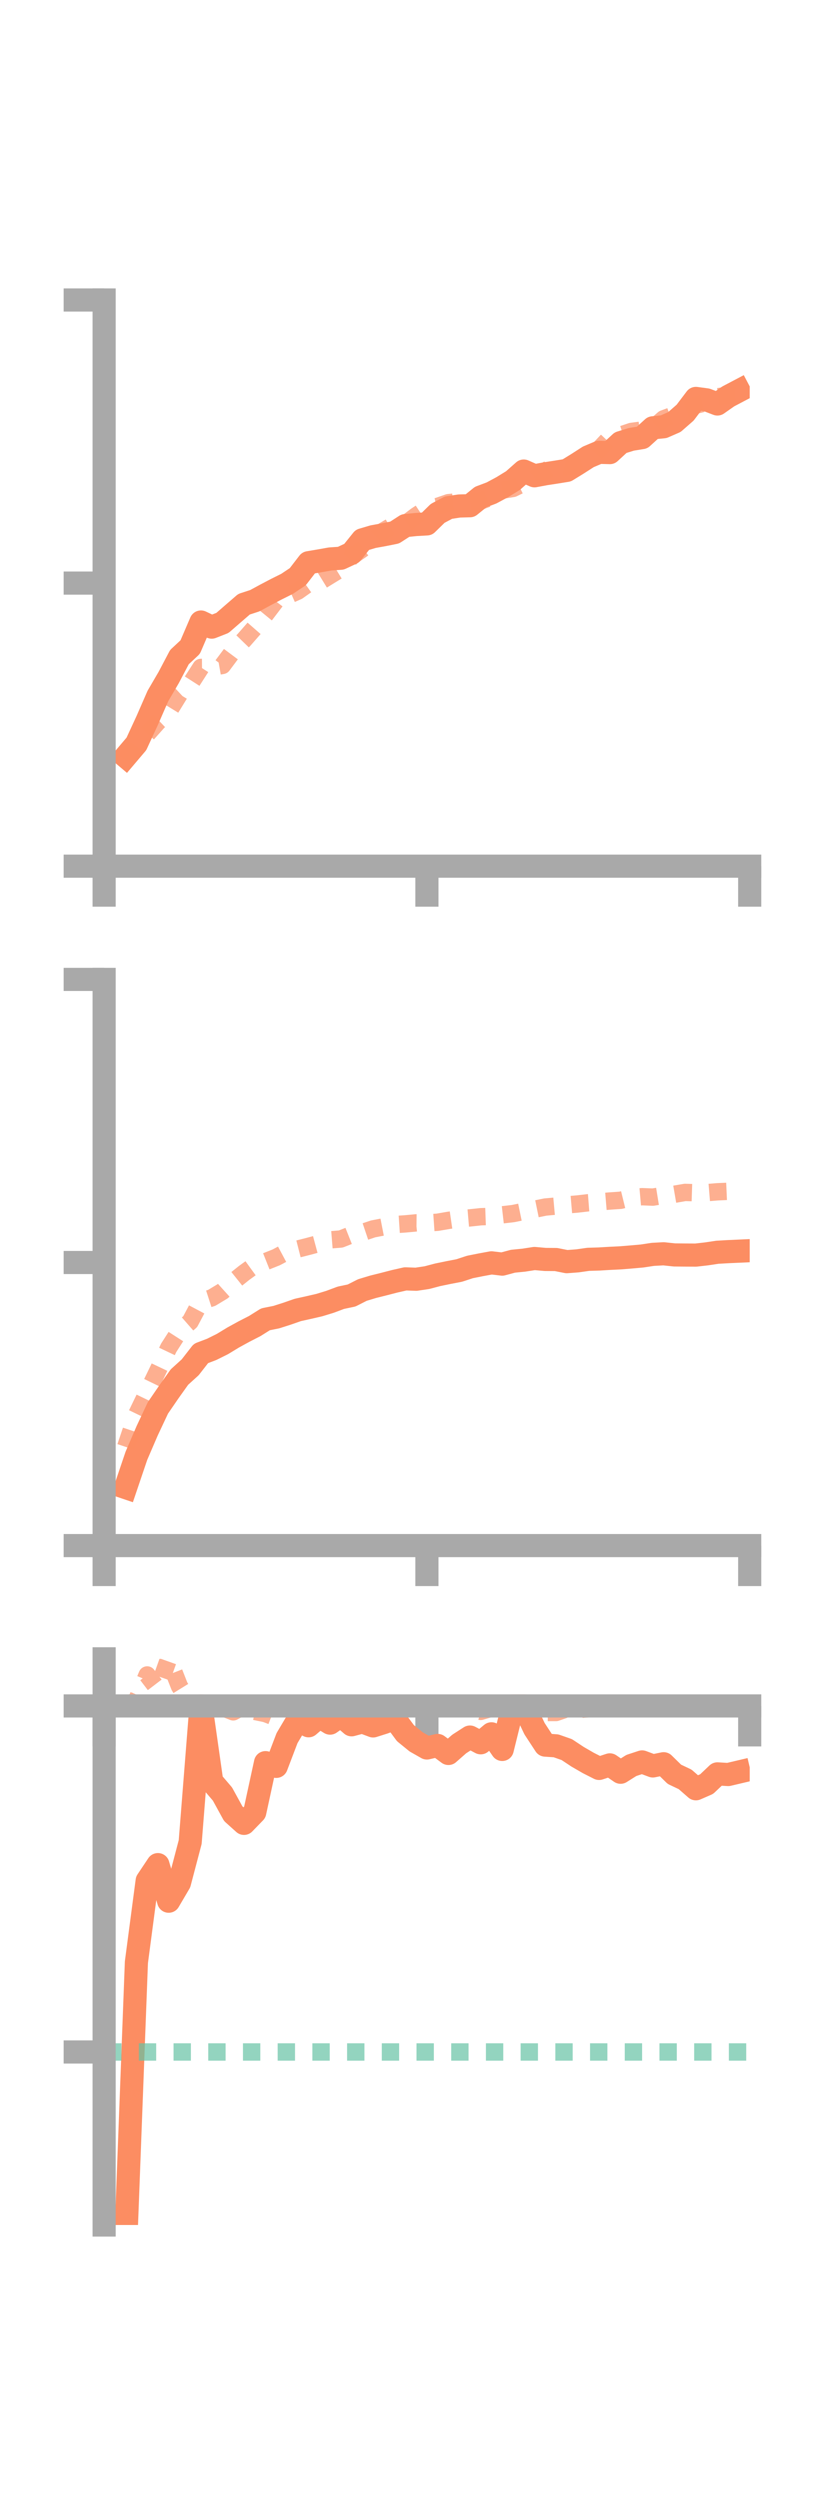 <?xml version="1.0" encoding="utf-8" standalone="no"?>
<!DOCTYPE svg PUBLIC "-//W3C//DTD SVG 1.1//EN"
  "http://www.w3.org/Graphics/SVG/1.1/DTD/svg11.dtd">
<!-- Created with matplotlib (https://matplotlib.org/) -->
<svg height="216pt" version="1.1" viewBox="0 0 72 216" width="72pt" xmlns="http://www.w3.org/2000/svg" xmlns:xlink="http://www.w3.org/1999/xlink">
 <defs>
  <style type="text/css">*{stroke-linecap:butt;stroke-linejoin:round;}</style>
 </defs>
 <g id="figure_1">
  <g id="patch_1">
   <path d="M 0 216 
L 72 216 
L 72 0 
L 0 0 
z
" style="fill:none;"/>
  </g>
  <g id="axes_1">
   <g id="patch_2">
    <path d="M 9 74.838 
L 64.8 74.838 
L 64.8 25.92 
L 9 25.92 
z
" style="fill:none;"/>
   </g>
   <g id="matplotlib.axis_1">
    <g id="xtick_1">
     <g id="line2d_1">
      <defs>
       <path d="M 0 0 
L 0 3.5 
" id="m619e0ad2ff" style="stroke:#a9a9a9;stroke-width:2;"/>
      </defs>
      <g>
       <use style="fill:#a9a9a9;stroke:#a9a9a9;stroke-width:2;" x="9" xlink:href="#m619e0ad2ff" y="74.838"/>
      </g>
     </g>
    </g>
    <g id="xtick_2">
     <g id="line2d_2">
      <g>
       <use style="fill:#a9a9a9;stroke:#a9a9a9;stroke-width:2;" x="36.9" xlink:href="#m619e0ad2ff" y="74.838"/>
      </g>
     </g>
    </g>
    <g id="xtick_3">
     <g id="line2d_3">
      <g>
       <use style="fill:#a9a9a9;stroke:#a9a9a9;stroke-width:2;" x="64.8" xlink:href="#m619e0ad2ff" y="74.838"/>
      </g>
     </g>
    </g>
   </g>
   <g id="matplotlib.axis_2">
    <g id="ytick_1">
     <g id="line2d_4">
      <defs>
       <path d="M 0 0 
L -3.5 0 
" id="m754ef5c048" style="stroke:#a9a9a9;stroke-width:2;"/>
      </defs>
      <g>
       <use style="fill:#a9a9a9;stroke:#a9a9a9;stroke-width:2;" x="9" xlink:href="#m754ef5c048" y="74.838"/>
      </g>
     </g>
    </g>
    <g id="ytick_2">
     <g id="line2d_5">
      <g>
       <use style="fill:#a9a9a9;stroke:#a9a9a9;stroke-width:2;" x="9" xlink:href="#m754ef5c048" y="50.379"/>
      </g>
     </g>
    </g>
    <g id="ytick_3">
     <g id="line2d_6">
      <g>
       <use style="fill:#a9a9a9;stroke:#a9a9a9;stroke-width:2;" x="9" xlink:href="#m754ef5c048" y="25.92"/>
      </g>
     </g>
    </g>
   </g>
   <g id="line2d_7">
    <path clip-path="url(#pdf6e4dd0f3)" d="M 10.86 65.369 
L 11.79 64.272 
L 12.72 62.259 
L 13.65 60.129 
L 14.58 58.538 
L 15.51 56.774 
L 16.44 55.907 
L 17.37 53.742 
L 18.3 54.184 
L 19.23 53.819 
L 20.16 53.011 
L 21.09 52.207 
L 22.02 51.903 
L 22.95 51.399 
L 23.88 50.91 
L 24.81 50.447 
L 25.74 49.826 
L 26.67 48.618 
L 27.6 48.461 
L 28.53 48.295 
L 29.46 48.232 
L 30.39 47.799 
L 31.32 46.642 
L 32.25 46.367 
L 33.18 46.199 
L 34.11 46.012 
L 35.04 45.411 
L 35.97 45.317 
L 36.9 45.265 
L 37.83 44.355 
L 38.76 43.862 
L 39.69 43.719 
L 40.62 43.695 
L 41.55 42.943 
L 42.48 42.593 
L 43.41 42.093 
L 44.34 41.522 
L 45.27 40.699 
L 46.2 41.109 
L 47.13 40.935 
L 48.06 40.792 
L 48.99 40.642 
L 49.92 40.07 
L 50.85 39.472 
L 51.78 39.079 
L 52.71 39.105 
L 53.64 38.246 
L 54.57 37.958 
L 55.5 37.808 
L 56.43 36.963 
L 57.36 36.872 
L 58.29 36.466 
L 59.22 35.653 
L 60.15 34.424 
L 61.08 34.549 
L 62.01 34.905 
L 62.94 34.253 
L 63.87 33.763 
" style="fill:none;stroke:#fc8d62;stroke-linecap:square;stroke-width:2;"/>
   </g>
   <g id="line2d_8">
    <path clip-path="url(#pdf6e4dd0f3)" d="M 10.86 65.678 
L 11.79 64.197 
L 12.72 63.416 
L 13.65 62.375 
L 14.58 61.492 
L 15.51 59.978 
L 16.44 59.113 
L 17.37 57.665 
L 18.3 57.658 
L 19.23 57.493 
L 20.16 56.247 
L 21.09 55.286 
L 22.02 54.223 
L 22.95 53.086 
L 23.88 51.865 
L 24.81 51.489 
L 25.74 51.076 
L 26.67 50.416 
L 27.6 50.29 
L 28.53 49.718 
L 29.46 49.148 
L 30.39 48.083 
L 31.32 47.437 
L 32.25 46.741 
L 33.18 45.852 
L 34.11 45.301 
L 35.04 45.268 
L 35.97 44.561 
L 36.9 43.949 
L 37.83 43.751 
L 38.76 43.43 
L 39.69 43.333 
L 40.62 43.374 
L 41.55 43.288 
L 42.48 42.931 
L 43.41 42.351 
L 44.34 42.202 
L 45.27 41.75 
L 46.2 41.359 
L 47.13 40.712 
L 48.06 40.1 
L 48.99 40.339 
L 49.92 40.143 
L 50.85 39.78 
L 51.78 38.82 
L 52.71 37.833 
L 53.64 37.59 
L 54.57 37.277 
L 55.5 37.153 
L 56.43 37 
L 57.36 36.185 
L 58.29 35.84 
L 59.22 35.335 
L 60.15 35.004 
L 61.08 34.776 
L 62.01 34.279 
L 62.94 34.158 
L 63.87 34.166 
" style="fill:none;stroke:#fc8d62;stroke-dasharray:1.5,1.5;stroke-dashoffset:0;stroke-opacity:0.7;stroke-width:1.5;"/>
   </g>
   <g id="patch_3">
    <path d="M 9 74.838 
L 9 25.92 
" style="fill:none;stroke:#a9a9a9;stroke-linecap:square;stroke-linejoin:miter;stroke-width:2;"/>
   </g>
   <g id="patch_4">
    <path d="M 64.8 74.838 
L 64.8 25.92 
" style="fill:none;"/>
   </g>
   <g id="patch_5">
    <path d="M 9 74.838 
L 64.8 74.838 
" style="fill:none;stroke:#a9a9a9;stroke-linecap:square;stroke-linejoin:miter;stroke-width:2;"/>
   </g>
   <g id="patch_6">
    <path d="M 9 25.92 
L 64.8 25.92 
" style="fill:none;"/>
   </g>
  </g>
  <g id="axes_2">
   <g id="patch_7">
    <path d="M 9 133.539 
L 64.8 133.539 
L 64.8 84.621 
L 9 84.621 
z
" style="fill:none;"/>
   </g>
   <g id="matplotlib.axis_3">
    <g id="xtick_4">
     <g id="line2d_9">
      <g>
       <use style="fill:#a9a9a9;stroke:#a9a9a9;stroke-width:2;" x="9" xlink:href="#m619e0ad2ff" y="133.539"/>
      </g>
     </g>
    </g>
    <g id="xtick_5">
     <g id="line2d_10">
      <g>
       <use style="fill:#a9a9a9;stroke:#a9a9a9;stroke-width:2;" x="36.9" xlink:href="#m619e0ad2ff" y="133.539"/>
      </g>
     </g>
    </g>
    <g id="xtick_6">
     <g id="line2d_11">
      <g>
       <use style="fill:#a9a9a9;stroke:#a9a9a9;stroke-width:2;" x="64.8" xlink:href="#m619e0ad2ff" y="133.539"/>
      </g>
     </g>
    </g>
   </g>
   <g id="matplotlib.axis_4">
    <g id="ytick_4">
     <g id="line2d_12">
      <g>
       <use style="fill:#a9a9a9;stroke:#a9a9a9;stroke-width:2;" x="9" xlink:href="#m754ef5c048" y="133.539"/>
      </g>
     </g>
    </g>
    <g id="ytick_5">
     <g id="line2d_13">
      <g>
       <use style="fill:#a9a9a9;stroke:#a9a9a9;stroke-width:2;" x="9" xlink:href="#m754ef5c048" y="109.08"/>
      </g>
     </g>
    </g>
    <g id="ytick_6">
     <g id="line2d_14">
      <g>
       <use style="fill:#a9a9a9;stroke:#a9a9a9;stroke-width:2;" x="9" xlink:href="#m754ef5c048" y="84.621"/>
      </g>
     </g>
    </g>
   </g>
   <g id="line2d_15">
    <path clip-path="url(#p1aa3fc235c)" d="M 10.86 128.524 
L 11.79 125.779 
L 12.72 123.619 
L 13.65 121.641 
L 14.58 120.284 
L 15.51 118.978 
L 16.44 118.134 
L 17.37 116.939 
L 18.3 116.585 
L 19.23 116.122 
L 20.16 115.557 
L 21.09 115.047 
L 22.02 114.57 
L 22.95 113.987 
L 23.88 113.801 
L 24.81 113.504 
L 25.74 113.18 
L 26.67 112.974 
L 27.6 112.76 
L 28.53 112.475 
L 29.46 112.127 
L 30.39 111.931 
L 31.32 111.459 
L 32.25 111.178 
L 33.18 110.946 
L 34.11 110.705 
L 35.04 110.494 
L 35.97 110.527 
L 36.9 110.388 
L 37.83 110.143 
L 38.76 109.951 
L 39.69 109.772 
L 40.62 109.467 
L 41.55 109.281 
L 42.48 109.11 
L 43.41 109.22 
L 44.34 108.97 
L 45.27 108.878 
L 46.2 108.734 
L 47.13 108.816 
L 48.06 108.823 
L 48.99 109.008 
L 49.92 108.938 
L 50.85 108.805 
L 51.78 108.778 
L 52.71 108.722 
L 53.64 108.677 
L 54.57 108.601 
L 55.5 108.518 
L 56.43 108.377 
L 57.36 108.327 
L 58.29 108.426 
L 59.22 108.435 
L 60.15 108.44 
L 61.08 108.334 
L 62.01 108.194 
L 62.94 108.142 
L 63.87 108.1 
" style="fill:none;stroke:#fc8d62;stroke-linecap:square;stroke-width:2;"/>
   </g>
   <g id="line2d_16">
    <path clip-path="url(#p1aa3fc235c)" d="M 10.86 125.01 
L 11.79 122.25 
L 12.72 120.328 
L 13.65 118.411 
L 14.58 116.452 
L 15.51 115.003 
L 16.44 114.191 
L 17.37 112.435 
L 18.3 112.134 
L 19.23 111.574 
L 20.16 110.734 
L 21.09 109.989 
L 22.02 109.314 
L 22.95 109.004 
L 23.88 108.634 
L 24.81 108.138 
L 25.74 107.918 
L 26.67 107.681 
L 27.6 107.431 
L 28.53 107.125 
L 29.46 107.05 
L 30.39 106.682 
L 31.32 106.489 
L 32.25 106.176 
L 33.18 105.995 
L 34.11 105.805 
L 35.04 105.743 
L 35.97 105.655 
L 36.9 105.666 
L 37.83 105.601 
L 38.76 105.441 
L 39.69 105.305 
L 40.62 105.226 
L 41.55 105.126 
L 42.48 105.093 
L 43.41 104.962 
L 44.34 104.855 
L 45.27 104.664 
L 46.2 104.479 
L 47.13 104.289 
L 48.06 104.205 
L 48.99 104.105 
L 49.92 104.025 
L 50.85 103.918 
L 51.78 103.845 
L 52.71 103.768 
L 53.64 103.705 
L 54.57 103.476 
L 55.5 103.394 
L 56.43 103.431 
L 57.36 103.281 
L 58.29 103.184 
L 59.22 103.024 
L 60.15 103.054 
L 61.08 103.047 
L 62.01 102.971 
L 62.94 102.93 
L 63.87 102.942 
" style="fill:none;stroke:#fc8d62;stroke-dasharray:1.5,1.5;stroke-dashoffset:0;stroke-opacity:0.7;stroke-width:1.5;"/>
   </g>
   <g id="patch_8">
    <path d="M 9 133.539 
L 9 84.621 
" style="fill:none;stroke:#a9a9a9;stroke-linecap:square;stroke-linejoin:miter;stroke-width:2;"/>
   </g>
   <g id="patch_9">
    <path d="M 64.8 133.539 
L 64.8 84.621 
" style="fill:none;"/>
   </g>
   <g id="patch_10">
    <path d="M 9 133.539 
L 64.8 133.539 
" style="fill:none;stroke:#a9a9a9;stroke-linecap:square;stroke-linejoin:miter;stroke-width:2;"/>
   </g>
   <g id="patch_11">
    <path d="M 9 84.621 
L 64.8 84.621 
" style="fill:none;"/>
   </g>
  </g>
  <g id="axes_3">
   <g id="patch_12">
    <path d="M 9 192.24 
L 64.8 192.24 
L 64.8 143.322 
L 9 143.322 
z
" style="fill:none;"/>
   </g>
   <g id="matplotlib.axis_5">
    <g id="xtick_7">
     <g id="line2d_17">
      <g>
       <use style="fill:#a9a9a9;stroke:#a9a9a9;stroke-width:2;" x="9" xlink:href="#m619e0ad2ff" y="147.392"/>
      </g>
     </g>
    </g>
    <g id="xtick_8">
     <g id="line2d_18">
      <g>
       <use style="fill:#a9a9a9;stroke:#a9a9a9;stroke-width:2;" x="36.9" xlink:href="#m619e0ad2ff" y="147.392"/>
      </g>
     </g>
    </g>
    <g id="xtick_9">
     <g id="line2d_19">
      <g>
       <use style="fill:#a9a9a9;stroke:#a9a9a9;stroke-width:2;" x="64.8" xlink:href="#m619e0ad2ff" y="147.392"/>
      </g>
     </g>
    </g>
   </g>
   <g id="matplotlib.axis_6">
    <g id="ytick_7">
     <g id="line2d_20">
      <g>
       <use style="fill:#a9a9a9;stroke:#a9a9a9;stroke-width:2;" x="9" xlink:href="#m754ef5c048" y="147.392"/>
      </g>
     </g>
    </g>
    <g id="ytick_8">
     <g id="line2d_21">
      <g>
       <use style="fill:#a9a9a9;stroke:#a9a9a9;stroke-width:2;" x="9" xlink:href="#m754ef5c048" y="177.291"/>
      </g>
     </g>
    </g>
   </g>
   <g id="line2d_22">
    <path clip-path="url(#p4b58bdadf3)" d="M 10.86 194.07 
L 11.79 169.536 
L 12.72 162.497 
L 13.65 161.104 
L 14.58 164.264 
L 15.51 162.681 
L 16.44 159.149 
L 17.37 147.392 
L 18.3 153.918 
L 19.23 155.007 
L 20.16 156.703 
L 21.09 157.539 
L 22.02 156.581 
L 22.95 152.293 
L 23.88 152.614 
L 24.81 150.172 
L 25.74 148.602 
L 26.67 149.106 
L 27.6 148.31 
L 28.53 148.877 
L 29.46 148.222 
L 30.39 149.022 
L 31.32 148.772 
L 32.25 149.12 
L 33.18 148.826 
L 34.11 148.483 
L 35.04 149.741 
L 35.97 150.498 
L 36.9 151.026 
L 37.83 150.808 
L 38.76 151.499 
L 39.69 150.682 
L 40.62 150.082 
L 41.55 150.577 
L 42.48 149.802 
L 43.41 151.152 
L 44.34 147.392 
L 45.27 147.392 
L 46.2 149.355 
L 47.13 150.777 
L 48.06 150.84 
L 48.99 151.166 
L 49.92 151.782 
L 50.85 152.32 
L 51.78 152.792 
L 52.71 152.485 
L 53.64 153.122 
L 54.57 152.536 
L 55.5 152.23 
L 56.43 152.577 
L 57.36 152.387 
L 58.29 153.298 
L 59.22 153.739 
L 60.15 154.551 
L 61.08 154.145 
L 62.01 153.263 
L 62.94 153.319 
L 63.87 153.1 
" style="fill:none;stroke:#fc8d62;stroke-linecap:square;stroke-width:2;"/>
   </g>
   <g id="line2d_23">
    <path clip-path="url(#p4b58bdadf3)" d="M 10.86 147.347 
L 11.79 146.932 
L 12.72 144.715 
L 13.65 145.932 
L 14.58 143.322 
L 15.51 145.69 
L 16.44 147.196 
L 17.37 147.471 
L 18.3 147.392 
L 19.23 147.533 
L 20.16 147.904 
L 21.09 147.392 
L 22.02 147.865 
L 22.95 148.056 
L 23.88 148.416 
L 24.81 147.787 
L 25.74 147.807 
L 26.67 148.72 
L 27.6 147.454 
L 28.53 147.814 
L 29.46 147.707 
L 30.39 147.729 
L 31.32 147.783 
L 32.25 147.854 
L 33.18 147.646 
L 34.11 147.541 
L 35.04 147.392 
L 35.97 147.392 
L 36.9 147.392 
L 37.83 147.392 
L 38.76 147.512 
L 39.69 147.392 
L 40.62 147.608 
L 41.55 147.865 
L 42.48 147.586 
L 43.41 147.575 
L 44.34 147.392 
L 45.27 147.392 
L 46.2 147.916 
L 47.13 147.961 
L 48.06 147.961 
L 48.99 147.637 
L 49.92 147.716 
L 50.85 147.629 
L 51.78 147.392 
L 52.71 147.537 
L 53.64 147.392 
L 54.57 147.392 
L 55.5 147.392 
L 56.43 147.392 
L 57.36 147.391 
L 58.29 147.392 
L 59.22 147.39 
L 60.15 147.392 
L 61.08 147.392 
L 62.01 147.392 
L 62.94 147.392 
L 63.87 147.392 
" style="fill:none;stroke:#fc8d62;stroke-dasharray:1.5,1.5;stroke-dashoffset:0;stroke-opacity:0.7;stroke-width:1.5;"/>
   </g>
   <g id="line2d_24">
    <path clip-path="url(#p4b58bdadf3)" d="M 9 177.291 
L 64.8 177.291 
" style="fill:none;stroke:#66c2a5;stroke-dasharray:1.5,1.5;stroke-dashoffset:0;stroke-opacity:0.7;stroke-width:1.5;"/>
   </g>
   <g id="patch_13">
    <path d="M 9 192.24 
L 9 143.322 
" style="fill:none;stroke:#a9a9a9;stroke-linecap:square;stroke-linejoin:miter;stroke-width:2;"/>
   </g>
   <g id="patch_14">
    <path d="M 64.8 192.24 
L 64.8 143.322 
" style="fill:none;"/>
   </g>
   <g id="patch_15">
    <path d="M 9 147.392 
L 64.8 147.392 
" style="fill:none;stroke:#a9a9a9;stroke-linecap:square;stroke-linejoin:miter;stroke-width:2;"/>
   </g>
   <g id="patch_16">
    <path d="M 9 143.322 
L 64.8 143.322 
" style="fill:none;"/>
   </g>
  </g>
 </g>
 <defs>
  <clipPath id="pdf6e4dd0f3">
   <rect height="48.918" width="55.8" x="9" y="25.92"/>
  </clipPath>
  <clipPath id="p1aa3fc235c">
   <rect height="48.918" width="55.8" x="9" y="84.621"/>
  </clipPath>
  <clipPath id="p4b58bdadf3">
   <rect height="48.918" width="55.8" x="9" y="143.322"/>
  </clipPath>
 </defs>
</svg>
